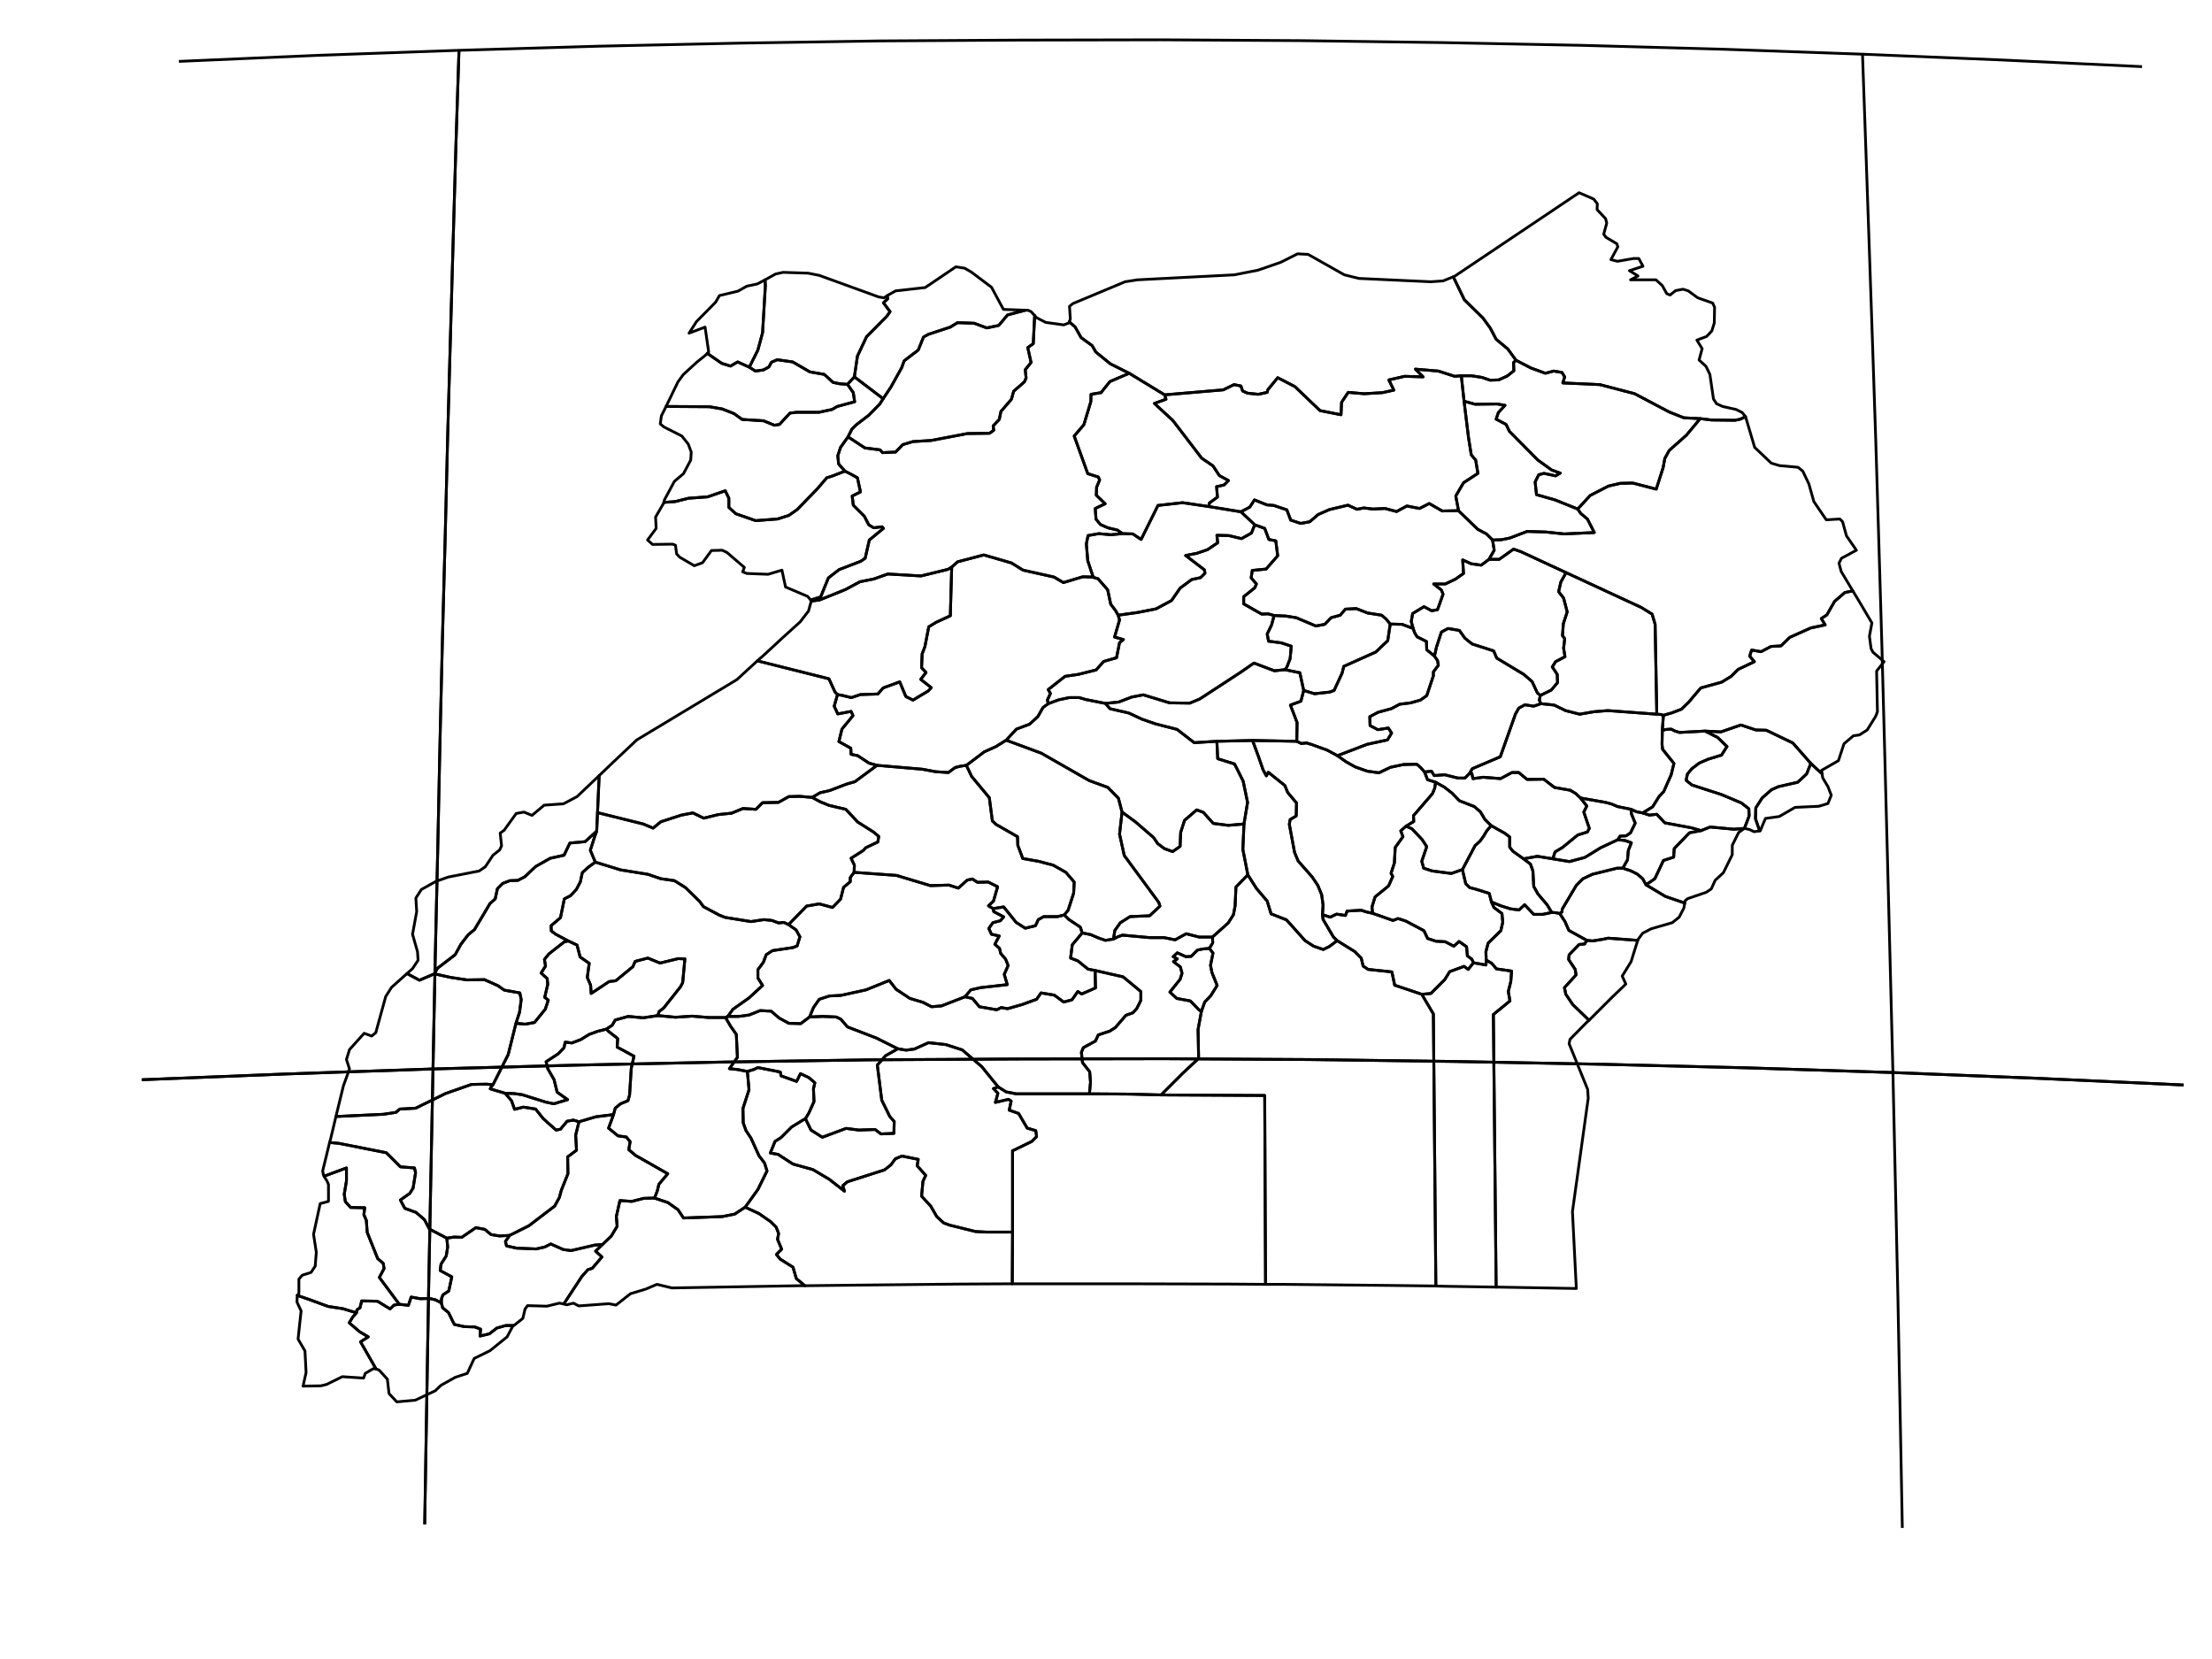 <?xml version="1.0" encoding="utf-8"?><!DOCTYPE svg  PUBLIC '-//W3C//DTD SVG 1.1//EN'  'http://www.w3.org/Graphics/SVG/1.1/DTD/svg11.dtd'><svg enable_background="new 0 0 800 600" height="600px" pretty_print="False" style="stroke-linejoin: round; stroke:#000; fill: none;" version="1.1" viewBox="0 0 800 600" width="800px" xmlns="http://www.w3.org/2000/svg" xmlns:xlink="http://www.w3.org/1999/xlink"><defs><style type="text/css"><![CDATA[path { fill-rule: evenodd; }]]></style></defs><g class="" id="uga"><path d="M367.5,395.6L363.9,394.9L361.0,393.1L359.3,393.7L360.9,395.4L360.0,398.7L364.7,397.6L365.7,398.2L365.0,401.5L368.4,402.7L371.5,408.0L374.6,408.9L374.9,411.1L373.2,412.8L366.2,416.2L366.2,445.6L366.1,464.3L366.1,464.3L366.7,464.3L386.2,464.3L405.6,464.3L444.6,464.4L457.7,464.5L457.7,464.5L457.4,396.2L419.9,396.0L408.8,395.7L394.0,395.6L367.5,395.6Z " data-name="Kalangala"/><path d="M494.1,329.8L492.3,329.2L487.2,329.5L486.6,331.1L483.4,330.6L481.1,331.7L478.3,330.8L478.5,332.5L482.2,338.8L483.6,340.2L489.9,344.1L492.3,346.5L493.0,349.4L494.8,350.6L503.4,351.5L504.4,356.3L514.2,359.6L517.5,359.3L522.5,354.3L524.3,351.4L529.5,349.5L531.0,350.6L532.9,348.2L532.3,346.9L530.7,345.7L530.4,342.4L527.7,340.5L525.8,342.2L522.7,340.6L519.3,340.4L516.3,339.4L515.0,336.6L508.4,333.1L505.6,332.2L503.8,332.9L496.4,330.3L494.1,329.8Z " data-name="Jinja"/><path d="M557.3,254.5L554.7,255.4L551.5,254.9L549.3,256.1L548.1,258.2L542.6,273.7L532.5,278.0L531.4,279.8L532.3,279.7L532.7,281.6L536.4,281.1L542.7,281.6L546.8,279.4L549.3,279.4L552.3,281.9L558.3,281.8L562.2,284.8L567.9,285.8L569.9,287.0L571.6,288.6L580.7,290.2L582.9,290.8L585.0,291.7L589.9,292.7L591.9,293.6L594.1,294.0L597.7,291.8L600.0,288.1L601.7,286.3L604.4,280.2L605.4,276.1L601.3,271.0L601.1,269.2L601.2,264.1L601.6,258.7L600.6,258.4L599.2,258.3L581.5,257.0L576.5,257.4L571.3,258.3L566.2,257.0L562.1,255.0L557.3,254.5Z " data-name="Kumi"/><path d="M507.1,225.8L502.8,225.7L501.9,231.7L497.6,235.8L486.0,241.0L485.4,243.4L482.5,249.7L480.9,250.3L475.4,250.9L471.5,249.7L470.5,253.6L466.7,255.0L469.1,261.3L469.0,268.1L470.6,268.9L472.5,268.7L474.2,269.2L480.0,271.3L483.7,273.3L494.4,269.2L501.8,267.6L503.3,265.1L502.1,263.3L498.3,263.9L495.5,262.4L495.4,259.2L498.4,257.6L503.2,256.3L506.2,254.7L510.2,254.2L513.7,253.2L516.0,251.6L518.4,244.4L518.4,243.0L520.2,240.6L519.9,238.9L518.8,237.3L516.0,235.0L515.9,232.0L512.5,230.3L511.6,228.8L511.1,227.3L507.1,225.8Z " data-name="Kaberamaido"/><path d="M453.0,267.8L440.1,268.1L440.4,274.4L446.5,276.3L449.6,282.5L451.2,290.2L449.9,298.0L449.5,307.2L451.3,316.4L454.4,321.3L458.3,325.9L459.7,330.5L465.3,332.7L472.0,340.2L475.1,342.2L478.6,343.4L480.8,342.3L483.6,340.2L482.2,338.8L478.5,332.5L478.3,330.8L478.5,327.3L478.0,323.6L476.6,320.2L474.6,317.2L469.5,311.4L468.2,308.3L466.3,298.1L466.6,296.4L468.8,295.1L468.9,290.4L465.7,286.6L464.7,284.1L458.7,279.3L458.0,280.6L456.8,278.4L455.1,273.5L453.0,267.8Z " data-name="Kayunga"/><path d="M508.5,298.8L506.6,300.5L507.4,302.6L504.6,306.5L504.3,312.1L503.1,315.8L503.7,317.0L502.2,320.4L497.3,324.4L496.2,328.0L496.4,330.3L503.8,332.9L505.6,332.2L508.4,333.1L515.0,336.6L516.3,339.4L519.3,340.4L522.7,340.6L525.8,342.2L527.7,340.5L530.4,342.4L530.7,345.7L532.3,346.9L532.9,348.2L537.4,349.0L537.5,348.1L537.5,347.2L537.4,344.2L538.2,341.1L542.8,336.6L543.5,333.5L543.2,330.4L540.3,328.2L539.4,326.2L538.6,323.1L533.8,321.6L531.5,321.0L530.1,319.6L528.9,314.5L524.9,315.9L518.0,315.0L514.9,314.0L514.2,311.5L516.0,306.2L514.3,303.6L510.6,299.7L508.5,298.8Z " data-name="Iganga"/><path d="M453.0,267.8L455.1,273.5L456.8,278.4L458.0,280.6L458.7,279.3L464.7,284.1L465.7,286.6L468.9,290.4L468.8,295.1L466.6,296.4L466.3,298.1L468.2,308.3L469.5,311.4L474.6,317.2L476.6,320.2L478.0,323.6L478.5,327.3L478.3,330.8L481.1,331.7L483.4,330.6L486.6,331.1L487.2,329.5L492.3,329.2L494.1,329.8L496.4,330.3L496.2,328.0L497.3,324.4L502.2,320.4L503.7,317.0L503.1,315.8L504.3,312.1L504.6,306.5L507.4,302.6L506.6,300.5L508.5,298.8L511.3,297.1L511.2,295.0L518.1,287.0L518.9,285.0L519.2,282.9L516.3,282.0L515.2,279.2L513.9,277.7L512.4,276.4L507.6,276.5L502.9,277.5L498.7,279.5L494.5,278.9L490.2,277.4L486.8,275.5L483.7,273.3L480.0,271.3L474.2,269.2L472.5,268.7L470.6,268.9L469.0,268.1L453.0,267.8Z " data-name="Kamuli"/><path d="M399.8,254.4L401.4,256.3L408.3,257.9L413.0,260.1L417.9,261.8L425.7,263.8L431.9,268.6L440.1,268.1L453.0,267.8L469.0,268.1L469.1,261.3L466.7,255.0L470.5,253.6L471.5,249.7L470.1,243.3L464.7,242.2L460.9,242.6L453.5,239.8L448.9,243.0L433.9,252.8L430.3,254.3L423.0,254.2L413.5,251.3L409.3,252.1L404.6,253.9L399.8,254.4Z " data-name="Kyoga"/><path d="M537.0,296.3L535.4,293.6L533.2,291.7L527.8,289.6L525.1,286.8L522.4,284.7L519.2,282.9L518.9,285.0L518.1,287.0L511.2,295.0L511.3,297.1L508.5,298.8L510.6,299.7L514.3,303.6L516.0,306.2L514.2,311.5L514.9,314.0L518.0,315.0L524.9,315.9L528.9,314.5L533.5,305.8L535.2,304.3L536.5,302.5L537.7,300.5L539.3,298.6L537.0,296.3Z " data-name="Bulamogi"/><path d="M585.0,291.7L582.9,290.8L580.7,290.2L571.6,288.6L573.9,291.5L572.8,293.7L574.8,299.6L574.1,300.9L570.6,302.0L565.1,306.5L562.4,308.1L561.6,310.6L567.6,311.6L573.2,310.1L578.9,306.6L585.1,303.7L585.9,302.4L588.1,302.3L589.7,301.2L591.4,297.7L590.0,294.3L589.9,292.7L585.0,291.7Z " data-name="Budaka"/><path d="M547.2,307.9L546.0,306.4L546.0,302.7L544.3,301.4L539.3,298.6L537.7,300.5L536.5,302.5L535.2,304.3L533.5,305.8L528.9,314.5L530.1,319.6L531.5,321.0L533.8,321.6L538.6,323.1L539.4,326.2L542.8,327.6L546.3,328.7L549.4,329.1L551.4,327.2L554.7,330.7L557.9,330.7L561.2,330.0L559.6,327.3L556.2,323.3L554.7,320.6L554.4,315.0L553.5,312.5L551.0,310.6L547.2,307.9Z " data-name="Busiki"/><path d="M556.0,250.6L554.1,246.5L551.1,243.9L541.3,238.0L540.2,235.4L532.4,232.9L529.8,230.8L527.8,228.0L523.7,227.3L521.3,228.6L519.5,234.1L518.8,237.3L519.9,238.9L520.2,240.6L518.4,243.0L518.4,244.4L516.0,251.6L513.7,253.2L510.2,254.2L506.2,254.7L503.2,256.3L498.4,257.6L495.4,259.2L495.5,262.4L498.3,263.9L502.1,263.3L503.3,265.1L501.8,267.6L494.4,269.2L483.7,273.3L486.8,275.5L490.2,277.4L494.5,278.9L498.7,279.5L502.9,277.5L507.6,276.5L512.4,276.4L513.9,277.7L515.2,279.2L517.7,278.9L518.7,280.5L522.5,280.2L527.3,281.4L529.8,281.4L531.4,279.8L532.5,278.0L542.6,273.7L548.1,258.2L549.3,256.1L551.5,254.9L554.7,255.4L557.3,254.5L556.7,253.2L557.1,251.5L556.0,250.6Z " data-name="Soroti"/><path d="M451.3,316.4L447.0,320.8L446.7,327.6L446.1,330.8L444.2,333.8L438.5,338.9L438.6,341.0L437.4,343.0L438.7,344.7L437.8,349.1L438.3,351.7L440.2,356.4L437.9,360.1L435.7,362.4L434.5,365.8L433.3,372.3L433.5,382.8L427.8,388.1L423.0,392.9L419.9,396.0L457.4,396.2L457.7,464.5L457.7,464.5L464.1,464.5L483.5,464.7L503.0,464.9L519.3,465.1L519.3,465.1L518.4,366.7L514.2,359.6L504.4,356.3L503.4,351.5L494.8,350.6L493.0,349.4L492.3,346.5L489.9,344.1L483.6,340.2L480.8,342.3L478.6,343.4L475.1,342.2L472.0,340.2L465.3,332.7L459.7,330.5L458.3,325.9L454.4,321.3L451.3,316.4Z " data-name="Mukono"/><path d="M531.4,279.8L529.8,281.4L527.3,281.4L522.5,280.2L518.7,280.5L517.7,278.9L515.2,279.2L516.3,282.0L519.2,282.9L522.4,284.7L525.1,286.8L527.8,289.6L533.2,291.7L535.4,293.6L537.0,296.3L539.3,298.6L544.3,301.4L546.0,302.7L546.0,306.4L547.2,307.9L551.0,310.6L556.0,309.7L561.6,310.6L562.4,308.1L565.1,306.5L570.6,302.0L574.1,300.9L574.8,299.6L572.8,293.7L573.9,291.5L571.6,288.6L569.9,287.0L567.9,285.8L562.2,284.8L558.3,281.8L552.3,281.9L549.3,279.4L546.8,279.4L542.7,281.6L536.4,281.1L532.7,281.6L532.3,279.7L531.4,279.8Z " data-name="Pallisa"/><path d="M263.2,367.6L262.4,368.0L264.2,371.1L266.3,374.1L266.7,382.4L263.8,386.5L266.7,386.8L270.3,387.5L272.6,386.8L274.1,386.1L282.2,387.7L282.5,389.1L288.1,391.1L289.5,388.3L292.5,389.7L294.7,391.6L294.2,393.8L294.4,398.4L292.5,402.6L291.3,404.6L293.3,408.7L297.4,411.3L306.0,408.1L310.6,408.7L316.5,408.5L318.6,410.1L323.3,409.9L323.4,405.6L321.8,403.8L318.9,397.9L317.3,385.2L320.3,381.8L324.7,379.3L316.9,375.4L306.5,371.4L304.1,368.6L302.4,367.8L297.6,367.6L292.8,367.8L289.6,370.2L285.3,370.1L281.8,368.2L278.9,365.7L274.9,365.5L270.9,367.1L267.1,367.6L263.2,367.6Z " data-name="Sembabule"/><path d="M394.4,391.4L394.1,387.6L391.5,384.3L391.1,380.6L391.8,378.9L396.2,376.5L397.2,374.3L401.4,372.9L403.4,371.6L407.2,367.2L409.7,366.3L411.1,364.8L412.6,361.8L412.6,358.6L406.2,353.3L396.1,351.0L396.1,352.6L396.2,357.3L391.2,359.5L389.8,358.6L387.7,361.6L384.7,362.4L381.3,359.9L376.5,359.1L374.9,361.4L369.7,363.3L364.4,364.8L362.1,364.4L360.5,365.2L354.2,364.1L351.7,361.1L349.0,360.5L340.5,363.8L336.9,364.1L333.8,362.5L329.1,361.1L324.1,357.8L321.6,354.6L313.2,358.0L304.1,360.0L300.0,360.2L296.3,361.4L294.2,364.4L292.8,367.8L297.6,367.6L302.4,367.8L304.1,368.6L306.5,371.4L316.9,375.4L324.7,379.3L327.7,379.8L330.7,379.4L335.8,377.1L342.1,377.8L348.0,379.7L355.1,385.8L361.0,393.1L363.9,394.9L367.5,395.6L394.0,395.6L394.4,391.4Z " data-name="Mpigi"/><path d="M372.9,112.7L371.8,112.2L370.9,112.2L364.4,113.9L361.2,117.7L356.9,118.6L352.3,116.9L346.3,116.7L343.7,118.3L335.8,120.9L334.0,121.9L332.1,126.6L327.0,130.5L326.1,133.0L322.2,140.0L319.4,144.2L318.2,146.1L314.3,150.1L309.6,153.7L308.1,155.2L306.7,158.0L308.4,159.1L312.8,162.0L318.3,162.7L319.2,163.7L323.9,163.5L326.5,160.8L330.2,159.7L336.8,159.3L349.9,156.8L357.9,156.7L359.4,155.6L359.2,154.0L361.4,151.7L362.0,148.8L365.8,144.4L366.6,141.5L370.5,138.1L371.1,136.7L370.8,133.7L372.9,131.1L371.7,125.7L373.7,124.3L374.2,114.1L372.9,112.7Z " data-name="Adjumani"/><path d="M309.0,136.3L306.5,139.0L308.6,142.0L309.1,145.3L302.8,147.0L300.9,148.1L296.2,149.1L288.2,149.1L285.7,149.4L281.9,153.5L280.1,153.8L276.2,152.2L268.4,151.7L265.5,149.6L261.2,147.9L256.6,147.1L240.9,147.0L239.2,150.4L238.8,153.3L240.1,154.4L246.6,157.7L248.9,160.6L250.0,163.5L249.8,166.4L247.2,171.3L243.9,174.1L240.3,180.8L240.1,181.7L244.2,181.4L249.0,180.2L255.9,179.7L262.3,177.5L263.6,180.2L263.6,183.5L266.1,185.8L273.3,188.3L281.2,187.7L285.3,186.4L288.3,184.3L295.5,176.9L299.0,172.8L300.9,172.2L305.6,170.4L303.3,167.8L303.0,164.8L304.0,161.8L306.7,158.0L308.1,155.2L309.6,153.7L314.3,150.1L318.2,146.1L319.4,144.2L309.0,136.3Z " data-name="Arua Municipality"/><path d="M274.1,126.6L275.8,120.3L276.8,103.4L276.7,101.2L273.9,102.7L270.1,103.5L266.9,105.3L260.2,106.9L258.8,109.3L251.9,116.3L249.2,120.5L255.0,118.3L256.3,127.3L255.8,127.8L261.0,131.4L264.2,132.4L266.8,130.9L271.0,132.8L274.1,126.6Z " data-name="Koboko"/><path d="M344.2,205.1L342.9,205.9L333.1,208.3L321.1,207.6L316.0,209.4L311.0,210.4L305.8,213.2L296.4,217.0L293.4,217.4L292.4,221.0L289.4,224.9L283.1,230.6L276.4,236.8L273.9,239.0L299.8,245.5L302.0,250.3L302.9,251.2L304.6,251.5L307.9,252.3L311.2,251.2L317.5,251.0L319.4,248.8L325.4,246.6L327.6,251.9L330.2,253.2L335.7,249.9L336.8,248.7L333.0,245.7L334.9,243.2L333.3,241.5L333.5,236.5L334.5,233.9L335.9,226.7L338.5,225.1L343.7,222.7L344.2,205.1Z " data-name="Bujenje"/><path d="M374.2,114.1L373.7,124.3L371.7,125.7L372.9,131.1L370.8,133.7L371.1,136.7L370.5,138.1L366.6,141.5L365.8,144.4L362.0,148.8L361.4,151.7L359.2,154.0L359.4,155.6L357.9,156.7L349.9,156.8L336.8,159.3L330.2,159.7L326.5,160.8L323.9,163.5L319.2,163.7L318.3,162.7L312.8,162.0L308.4,159.1L306.7,158.0L304.0,161.8L303.0,164.8L303.3,167.8L305.6,170.4L307.6,171.4L310.1,172.8L311.2,177.9L308.2,179.4L308.6,182.7L312.6,186.7L314.2,189.8L316.0,190.9L319.0,190.5L319.5,191.1L314.4,195.3L312.9,201.9L311.3,203.0L303.5,206.0L299.6,209.0L296.8,215.9L293.2,217.0L293.4,217.2L293.4,217.4L296.4,217.0L305.8,213.2L311.0,210.4L316.0,209.4L321.1,207.6L333.1,208.3L342.9,205.9L344.2,205.1L346.3,203.2L355.8,200.7L365.8,203.6L370.0,206.2L381.2,208.7L384.6,210.7L391.6,208.6L395.3,208.7L395.4,208.8L393.4,202.8L392.9,196.7L393.5,193.7L397.4,193.0L401.7,193.4L406.0,193.0L404.1,191.7L400.7,190.9L398.0,189.7L396.4,187.8L396.1,183.9L399.7,182.2L396.5,179.1L396.6,176.2L397.7,173.6L397.2,172.5L393.4,171.3L388.5,157.7L392.0,153.6L394.5,145.3L394.6,142.6L398.2,142.0L401.4,138.0L408.4,135.0L401.6,131.6L396.3,127.3L395.0,125.0L391.0,122.1L388.8,118.2L386.7,116.4L386.6,116.8L384.7,117.5L378.2,116.6L374.9,114.9L374.2,114.1Z " data-name="Gulu"/><path d="M305.6,170.4L300.9,172.2L299.0,172.8L295.5,176.9L288.3,184.3L285.3,186.4L281.2,187.7L273.3,188.3L266.1,185.8L263.6,183.5L263.6,180.2L262.3,177.5L255.9,179.7L249.0,180.2L244.2,181.4L240.1,181.7L240.0,182.0L237.1,187.0L237.3,191.1L234.2,195.3L236.0,196.9L243.3,196.8L244.3,197.2L244.7,200.3L245.8,201.5L251.1,204.6L254.1,203.5L257.3,199.1L261.2,199.0L262.9,199.8L269.2,205.2L268.6,206.8L270.1,207.4L277.8,207.7L282.8,206.2L284.1,212.3L292.1,215.7L293.2,217.0L296.8,215.9L299.6,209.0L303.5,206.0L311.3,203.0L312.9,201.9L314.4,195.3L319.5,191.1L319.0,190.5L316.0,190.9L314.2,189.8L312.6,186.7L308.6,182.7L308.2,179.4L311.2,177.9L310.1,172.8L307.6,171.4L305.6,170.4Z " data-name="Nebbi"/><path d="M320.8,107.0L321.1,108.0L319.5,109.5L321.9,112.7L320.8,114.3L313.4,121.8L310.1,128.8L309.0,136.3L319.4,144.2L322.2,140.0L326.1,133.0L327.0,130.5L332.1,126.6L334.0,121.9L335.8,120.9L343.7,118.3L346.3,116.7L352.3,116.9L356.9,118.6L361.2,117.7L364.4,113.9L370.9,112.2L362.9,111.9L358.6,103.9L351.3,98.4L348.9,97.0L345.7,96.5L334.6,104.0L323.9,105.2L320.9,106.9L320.8,107.0Z " data-name="Moyo"/><path d="M276.7,101.2L276.8,103.4L275.8,120.3L274.1,126.6L271.0,132.8L273.2,134.2L276.1,133.8L278.1,132.7L279.0,131.0L281.1,130.1L286.7,130.9L292.9,134.5L298.1,135.4L301.3,138.3L303.7,138.8L306.5,139.0L309.0,136.3L310.1,128.8L313.4,121.8L320.8,114.3L321.9,112.7L319.5,109.5L321.1,108.0L320.8,107.0L319.7,107.7L317.8,107.4L296.3,99.6L292.3,98.8L283.2,98.5L280.5,99.1L276.7,101.2Z " data-name="Yumbe"/><path d="M255.0,128.6L252.0,131.0L247.1,135.5L245.2,138.1L240.9,147.0L256.6,147.1L261.2,147.9L265.5,149.6L268.4,151.7L276.2,152.2L280.1,153.8L281.9,153.5L285.7,149.4L288.2,149.1L296.2,149.1L300.9,148.1L302.8,147.0L309.1,145.3L308.6,142.0L306.5,139.0L303.7,138.8L301.3,138.3L298.1,135.4L292.9,134.5L286.7,130.9L281.1,130.1L279.0,131.0L278.1,132.7L276.1,133.8L273.2,134.2L271.0,132.8L266.8,130.9L264.2,132.4L261.0,131.4L255.8,127.8L255.0,128.6Z " data-name="Maracha"/><path d="M435.7,362.4L437.9,360.1L440.2,356.4L438.3,351.7L437.8,349.1L438.7,344.7L437.4,343.0L435.1,343.2L433.1,343.6L430.8,345.9L428.9,346.0L425.8,344.6L424.3,346.0L425.8,346.8L424.4,347.8L426.9,349.7L427.5,352.0L426.8,354.2L423.1,358.8L425.6,361.1L430.5,362.0L433.7,365.3L434.5,365.8L435.7,362.4Z " data-name="Kampala"/><path d="M317.2,276.8L309.2,282.7L306.1,283.6L300.1,285.9L296.6,286.7L293.7,288.4L296.7,290.0L299.9,291.3L305.9,292.7L310.2,297.3L315.9,300.9L317.8,302.5L317.5,304.5L313.1,306.6L312.2,307.6L307.8,310.4L309.0,312.9L308.9,315.5L324.2,316.6L336.5,320.3L343.2,320.1L346.6,321.2L349.8,318.3L351.7,317.9L353.5,319.1L357.4,319.0L360.8,320.7L359.3,325.9L357.5,327.6L358.3,328.1L359.2,328.6L363.0,328.0L367.5,333.6L370.8,335.7L374.5,334.8L375.5,332.6L377.5,331.5L382.5,331.5L384.9,330.9L386.3,329.2L388.3,323.0L388.5,319.0L385.5,315.5L380.9,312.9L375.6,311.5L369.9,310.5L368.1,305.7L368.0,302.6L360.3,298.2L358.9,296.9L357.8,288.5L351.4,280.8L349.5,276.8L347.4,277.1L345.4,277.6L343.0,279.4L338.4,279.1L333.6,278.2L317.2,276.8Z " data-name="Kiboga"/><path d="M392.7,253.0L390.3,252.3L386.7,252.3L382.9,253.1L379.1,254.5L377.2,255.9L375.4,259.1L372.4,261.9L367.6,263.7L363.9,267.7L376.6,272.4L393.9,282.3L400.7,284.8L404.5,288.7L405.8,293.7L410.6,297.2L417.2,302.9L418.7,305.1L421.1,306.9L424.1,308.0L426.8,306.1L427.0,301.1L428.4,296.7L432.8,292.9L435.2,293.8L438.8,297.8L444.2,298.5L449.9,298.0L451.2,290.2L449.6,282.5L446.5,276.3L440.4,274.4L440.1,268.1L431.9,268.6L425.7,263.8L417.9,261.8L413.0,260.1L408.3,257.9L401.4,256.3L399.8,254.4L392.7,253.0Z " data-name="Nakasongola"/><path d="M391.4,337.4L387.8,341.7L387.2,346.5L389.8,347.5L393.5,350.5L396.1,351.0L406.2,353.3L412.6,358.6L412.6,361.8L411.1,364.8L409.7,366.3L407.2,367.2L403.4,371.6L401.4,372.9L397.2,374.3L396.2,376.5L391.8,378.9L391.1,380.6L391.5,384.3L394.1,387.6L394.4,391.4L394.0,395.6L408.8,395.7L419.9,396.0L423.0,392.9L427.8,388.1L433.5,382.8L433.3,372.3L434.5,365.8L433.7,365.3L430.5,362.0L425.6,361.1L423.1,358.8L426.8,354.2L427.5,352.0L426.9,349.7L424.4,347.8L425.8,346.8L424.3,346.0L425.8,344.6L428.9,346.0L430.8,345.9L433.1,343.6L435.1,343.2L437.4,343.0L438.6,341.0L438.5,338.9L433.7,338.9L429.0,337.7L425.0,339.9L421.0,339.1L415.8,339.1L405.9,338.2L404.3,338.8L402.7,339.6L399.8,340.1L397.2,339.2L394.4,338.0L391.4,337.4Z " data-name="Wakiso"/><path d="M405.8,293.7L404.9,301.7L406.6,309.4L419.1,326.4L419.5,327.7L415.8,331.2L408.7,331.5L405.2,333.7L403.2,336.5L402.7,339.6L404.3,338.8L405.9,338.2L415.8,339.1L421.0,339.1L425.0,339.9L429.0,337.7L433.7,338.9L438.5,338.9L444.2,333.8L446.1,330.8L446.7,327.6L447.0,320.8L451.3,316.4L449.5,307.2L449.9,298.0L444.2,298.5L438.8,297.8L435.2,293.8L432.8,292.9L428.4,296.7L427.0,301.1L426.8,306.1L424.1,308.0L421.1,306.9L418.7,305.1L417.2,302.9L410.6,297.2L405.8,293.7Z " data-name="Bamunanika"/><path d="M308.9,315.5L307.5,317.4L307.5,318.9L305.1,320.9L304.0,325.2L301.1,328.2L296.3,326.9L291.7,327.7L285.2,334.4L287.9,336.3L289.3,338.8L288.3,342.1L286.8,342.7L279.4,343.8L277.1,345.3L276.1,348.0L274.1,350.7L274.1,353.7L275.8,356.4L270.9,360.9L265.1,365.0L263.2,367.6L267.1,367.6L270.9,367.1L274.9,365.5L278.9,365.7L281.8,368.2L285.3,370.1L289.6,370.2L292.8,367.8L294.2,364.4L296.3,361.4L300.0,360.2L304.1,360.0L313.2,358.0L321.6,354.6L324.1,357.8L329.1,361.1L333.8,362.5L336.9,364.1L340.5,363.8L349.0,360.5L351.1,358.0L354.6,357.2L364.3,356.1L363.2,352.4L364.6,349.2L363.7,346.9L361.9,344.8L361.5,343.0L359.8,341.5L361.4,338.5L358.6,337.9L357.6,335.8L359.1,333.7L361.8,333.0L363.0,331.6L359.4,329.7L359.2,328.6L358.3,328.1L357.5,327.6L359.3,325.9L360.8,320.7L357.4,319.0L353.5,319.1L351.7,317.9L349.8,318.3L346.6,321.2L343.2,320.1L336.5,320.3L324.2,316.6L308.9,315.5Z " data-name="Mubende"/><path d="M359.2,328.6L359.4,329.7L363.0,331.6L361.8,333.0L359.1,333.7L357.6,335.8L358.6,337.9L361.4,338.5L359.8,341.5L361.5,343.0L361.9,344.8L363.7,346.9L364.6,349.2L363.2,352.4L364.3,356.1L354.6,357.2L351.1,358.0L349.0,360.5L351.7,361.1L354.2,364.1L360.5,365.2L362.1,364.4L364.4,364.8L369.7,363.3L374.9,361.4L376.5,359.1L381.3,359.9L384.7,362.4L387.7,361.6L389.8,358.6L391.2,359.5L396.2,357.3L396.1,352.6L396.1,351.0L393.5,350.5L389.8,347.5L387.2,346.5L387.8,341.7L391.4,337.4L390.7,335.3L386.5,332.5L384.9,330.9L382.5,331.5L377.5,331.5L375.5,332.6L374.5,334.8L370.8,335.7L367.5,333.6L363.0,328.0L359.2,328.6Z " data-name="Busujju"/><path d="M404.5,288.7L400.7,284.8L393.9,282.3L376.6,272.4L363.9,267.7L360.2,270.0L356.0,271.9L349.5,276.8L351.4,280.8L357.8,288.5L358.9,296.9L360.3,298.2L368.0,302.6L368.1,305.7L369.9,310.5L375.6,311.5L380.9,312.9L385.5,315.5L388.5,319.0L388.3,323.0L386.3,329.2L384.9,330.9L386.5,332.5L390.7,335.3L391.4,337.4L394.4,338.0L397.2,339.2L399.8,340.1L402.7,339.6L403.2,336.5L405.2,333.7L408.7,331.5L415.8,331.2L419.5,327.7L419.1,326.4L406.6,309.4L404.9,301.7L405.8,293.7L404.5,288.7Z " data-name="Nakaseke"/><path d="M386.7,116.4L388.8,118.2L391.0,122.1L395.0,125.0L396.3,127.3L401.6,131.6L408.4,135.0L421.2,142.8L442.4,141.0L446.3,139.1L448.8,139.6L449.4,141.4L451.2,142.2L455.1,142.6L458.3,141.9L458.5,141.0L462.1,136.6L468.3,139.8L477.4,148.5L485.0,150.0L485.2,145.5L487.6,141.9L493.4,142.4L500.0,142.0L504.1,141.1L502.3,137.4L508.0,136.1L514.7,136.3L511.9,133.5L520.2,134.2L526.1,136.1L528.5,135.9L532.2,135.9L536.0,136.5L538.9,137.5L542.0,137.4L545.1,136.0L547.5,134.1L547.4,131.1L548.3,130.3L545.3,126.2L541.1,122.7L539.0,118.7L536.4,115.1L529.6,108.4L525.6,100.1L521.9,101.6L517.4,101.9L491.5,100.7L486.2,99.4L473.1,92.0L469.3,91.8L463.1,94.9L455.0,97.7L446.4,99.4L411.4,101.2L406.9,101.9L388.0,109.8L386.8,110.8L387.1,115.4L386.7,116.4Z " data-name="Kitgum"/><path d="M453.8,189.8L452.6,192.8L449.0,194.8L444.4,193.7L440.1,193.6L440.4,196.3L436.7,198.8L432.9,200.1L428.8,200.9L435.6,206.1L435.8,207.3L434.2,208.9L431.0,209.6L426.8,212.7L423.7,217.2L418.1,220.2L411.5,221.5L404.4,222.5L404.9,224.2L403.1,230.4L406.3,231.3L404.9,232.4L403.8,237.9L399.2,239.2L396.4,242.3L390.0,243.9L385.2,244.6L379.1,249.4L379.9,250.8L378.8,253.2L379.1,254.5L382.9,253.1L386.7,252.3L390.3,252.3L392.7,253.0L399.8,254.4L404.6,253.9L409.3,252.1L413.5,251.3L423.0,254.2L430.3,254.3L433.9,252.8L448.9,243.0L453.5,239.8L460.9,242.6L464.7,242.2L465.4,241.3L466.6,238.2L467.0,233.7L463.4,232.5L458.8,231.9L458.3,229.3L459.9,226.0L460.8,222.6L458.6,222.0L456.3,222.1L449.8,218.4L449.8,215.8L453.8,212.6L454.4,211.2L452.5,209.0L452.9,206.3L457.9,205.8L462.1,201.0L461.4,195.6L458.9,195.1L457.4,191.1L453.8,189.8Z " data-name="Apac"/><path d="M408.4,135.0L401.4,138.0L398.2,142.0L394.6,142.6L394.5,145.3L392.0,153.6L388.5,157.7L393.4,171.3L397.2,172.5L397.7,173.6L396.6,176.2L396.5,179.1L399.7,182.2L396.1,183.9L396.4,187.8L398.0,189.7L400.7,190.9L404.1,191.7L406.0,193.0L409.7,193.1L412.7,195.1L418.8,182.8L427.7,181.8L437.2,183.2L437.4,181.9L440.3,179.8L440.0,176.0L442.7,175.4L444.3,173.8L441.0,172.0L438.7,168.5L434.6,165.7L424.2,152.1L417.5,145.9L421.7,144.4L421.2,142.8L408.4,135.0Z " data-name="Aswa"/><path d="M448.8,185.1L453.8,189.8L457.4,191.1L458.9,195.1L461.4,195.6L462.1,201.0L457.9,205.8L452.9,206.3L452.5,209.0L454.4,211.2L453.8,212.6L449.8,215.8L449.8,218.4L456.3,222.1L458.6,222.0L460.8,222.6L465.0,222.8L468.8,223.4L475.9,226.4L479.1,225.8L481.4,223.4L484.7,222.5L486.6,220.3L490.5,220.1L494.6,221.7L499.7,222.5L501.4,224.0L502.8,225.7L507.1,225.8L511.1,227.3L510.4,224.8L510.9,221.9L515.0,219.4L517.8,220.9L519.9,220.5L521.9,214.9L521.3,213.4L518.5,211.2L522.7,211.2L526.3,209.5L529.3,207.4L529.0,202.5L532.1,203.9L535.7,204.4L538.5,202.3L540.4,199.0L539.8,195.3L537.6,193.1L534.4,191.4L527.5,184.7L521.6,184.8L516.9,182.1L513.4,183.9L508.8,183.0L505.1,185.0L500.9,183.9L496.5,184.1L493.2,183.7L490.8,184.2L487.5,182.7L480.8,184.3L476.7,186.1L473.7,188.7L470.4,189.3L466.8,188.1L465.4,184.4L460.7,182.8L458.2,182.6L453.7,180.8L452.0,183.4L448.8,185.1Z " data-name="Lira"/><path d="M501.4,224.0L499.7,222.5L494.6,221.7L490.5,220.1L486.6,220.3L484.7,222.5L481.4,223.4L479.1,225.8L475.9,226.4L468.8,223.4L465.0,222.8L460.8,222.6L459.9,226.0L458.3,229.3L458.8,231.9L463.4,232.5L467.0,233.7L466.6,238.2L465.4,241.3L464.7,242.2L470.1,243.3L471.5,249.7L475.4,250.9L480.9,250.3L482.5,249.7L485.4,243.4L486.0,241.0L497.6,235.8L501.9,231.7L502.8,225.7L501.4,224.0Z " data-name="Dokolo"/><path d="M421.2,142.8L421.7,144.4L417.5,145.9L424.2,152.1L434.6,165.7L438.7,168.5L441.0,172.0L444.3,173.8L442.7,175.4L440.0,176.0L440.3,179.8L437.4,181.9L437.2,183.2L448.8,185.1L452.0,183.4L453.7,180.8L458.2,182.6L460.7,182.8L465.4,184.4L466.8,188.1L470.4,189.3L473.7,188.7L476.7,186.1L480.8,184.3L487.5,182.7L490.8,184.2L493.2,183.7L496.5,184.1L500.9,183.9L505.1,185.0L508.8,183.0L513.4,183.9L516.9,182.1L521.6,184.8L527.5,184.7L526.5,179.4L529.3,174.6L534.5,171.2L533.7,166.4L532.1,164.5L531.1,158.2L529.5,145.1L528.5,135.9L526.1,136.1L520.2,134.2L511.9,133.5L514.7,136.3L508.0,136.1L502.3,137.4L504.1,141.1L500.0,142.0L493.4,142.4L487.6,141.9L485.2,145.5L485.0,150.0L477.4,148.5L468.3,139.8L462.1,136.6L458.5,141.0L458.3,141.9L455.1,142.6L451.2,142.2L449.4,141.4L448.8,139.6L446.3,139.1L442.4,141.0L421.2,142.8Z " data-name="Pader"/><path d="M344.2,205.1L343.7,222.7L338.5,225.1L335.9,226.7L334.5,233.9L333.5,236.5L333.3,241.5L334.9,243.2L333.0,245.7L336.8,248.7L335.7,249.9L330.2,253.2L327.6,251.9L325.4,246.6L319.4,248.8L317.5,251.0L311.2,251.2L307.9,252.3L304.6,251.5L302.9,251.2L301.7,255.4L303.0,258.2L307.8,257.3L308.5,258.8L304.5,263.7L303.4,268.2L307.7,270.6L307.8,272.8L310.2,273.3L314.3,276.0L317.2,276.8L333.6,278.2L338.4,279.1L343.0,279.4L345.4,277.6L347.4,277.1L349.5,276.8L356.0,271.9L360.2,270.0L363.9,267.7L367.6,263.7L372.4,261.9L375.4,259.1L377.2,255.9L379.1,254.5L378.8,253.2L379.9,250.8L379.1,249.4L385.2,244.6L390.0,243.9L396.4,242.3L399.2,239.2L403.8,237.9L404.9,232.4L406.3,231.3L403.1,230.4L404.9,224.2L404.4,222.5L403.5,220.9L401.7,218.5L400.6,213.3L397.1,209.3L395.4,208.8L395.3,208.7L391.6,208.6L384.6,210.7L381.2,208.7L370.0,206.2L365.8,203.6L355.8,200.7L346.3,203.2L344.2,205.1Z " data-name="Masindi"/><path d="M427.7,181.8L418.8,182.8L412.7,195.1L409.7,193.1L406.0,193.0L401.7,193.4L397.4,193.0L393.5,193.7L392.9,196.7L393.4,202.8L395.4,208.8L397.1,209.3L400.6,213.3L401.7,218.5L403.5,220.9L404.4,222.5L411.5,221.5L418.1,220.2L423.7,217.2L426.8,212.7L431.0,209.6L434.2,208.9L435.8,207.3L435.6,206.1L428.8,200.9L432.9,200.1L436.7,198.8L440.4,196.3L440.1,193.6L444.4,193.7L449.0,194.8L452.6,192.8L453.8,189.8L448.8,185.1L437.2,183.2L427.7,181.8Z " data-name="Oyam"/><path d="M216.7,280.5L208.7,288.1L203.8,290.7L196.8,291.2L192.4,294.9L189.5,293.7L186.7,294.2L182.3,300.3L180.9,301.3L181.4,305.9L180.7,307.4L178.3,309.3L175.5,313.5L173.3,315.0L162.1,317.2L157.6,318.8L152.4,321.7L150.4,324.8L150.7,329.7L149.2,337.9L151.0,344.2L151.2,347.3L149.2,350.3L147.2,352.1L151.7,354.5L155.0,353.1L157.1,352.2L158.2,350.2L164.6,345.3L166.7,341.5L169.3,338.1L171.6,336.2L177.2,326.8L179.1,325.1L179.9,321.4L181.8,319.5L184.4,318.5L187.3,318.4L189.8,317.1L193.7,313.4L199.0,310.4L204.0,309.3L206.1,304.9L211.6,304.4L215.8,300.6L216.1,293.9L216.7,280.5Z " data-name="Bundibugyo"/><path d="M302.0,250.3L299.8,245.5L273.9,239.0L266.5,245.8L230.3,267.6L221.3,276.1L216.7,280.5L216.1,293.9L232.6,298.0L236.2,299.5L239.0,297.2L246.4,294.8L250.6,294.0L254.5,295.9L259.8,294.6L264.6,294.1L268.7,292.4L273.4,292.7L275.8,290.3L281.5,290.2L285.3,288.1L289.2,288.0L293.7,288.4L296.6,286.7L300.1,285.9L306.1,283.6L309.2,282.7L317.2,276.8L314.3,276.0L310.2,273.3L307.8,272.8L307.7,270.6L303.4,268.2L304.5,263.7L308.5,258.8L307.8,257.3L303.0,258.2L301.7,255.4L302.9,251.2L302.0,250.3Z " data-name="Hoima"/><path d="M213.5,307.5L215.1,302.5L215.8,300.6L211.6,304.4L206.1,304.9L204.0,309.3L199.0,310.4L193.7,313.4L189.8,317.1L187.3,318.4L184.4,318.5L181.8,319.5L179.9,321.4L179.1,325.1L177.2,326.8L171.6,336.2L169.3,338.1L166.7,341.5L164.6,345.3L158.2,350.2L157.1,352.2L163.0,353.5L168.9,354.4L175.2,354.3L180.1,356.5L182.4,358.1L188.0,359.1L188.5,361.5L187.9,366.1L186.6,370.1L190.0,370.4L193.3,369.8L197.2,365.0L198.3,361.7L197.0,360.7L198.1,356.0L197.9,353.9L195.7,351.9L197.3,349.4L196.9,347.0L198.5,345.0L204.0,340.7L205.5,340.3L201.0,337.9L199.4,336.7L199.3,334.8L202.7,331.9L204.1,325.1L206.4,323.9L208.5,321.6L209.9,318.9L210.6,315.6L212.8,313.6L215.3,311.8L213.5,307.5Z " data-name="Kabarole"/><path d="M215.3,311.8L212.8,313.6L210.6,315.6L209.9,318.9L208.5,321.6L206.4,323.9L204.1,325.1L202.7,331.9L199.3,334.8L199.4,336.7L201.0,337.9L205.5,340.3L208.7,341.8L209.8,346.1L213.1,348.4L212.4,353.5L213.6,356.3L213.8,359.3L220.3,355.0L222.7,354.7L228.9,349.6L229.7,347.7L234.3,346.5L238.7,348.3L245.3,346.7L247.7,346.8L246.9,355.4L246.1,356.9L240.0,364.6L238.4,365.8L237.9,367.3L244.3,367.9L250.3,367.5L256.3,368.0L262.4,368.0L263.2,367.6L265.1,365.0L270.9,360.9L275.8,356.4L274.1,353.7L274.1,350.7L276.1,348.0L277.1,345.3L279.4,343.8L286.8,342.7L288.3,342.1L289.3,338.8L287.9,336.3L285.2,334.4L283.5,333.6L281.6,333.8L279.2,332.9L276.3,332.6L271.6,333.3L262.3,331.8L260.2,331.0L254.4,327.9L253.1,326.1L247.9,321.0L243.9,318.5L239.0,317.8L234.3,316.2L224.4,314.6L215.3,311.8Z " data-name="Kyenjojo"/><path d="M289.2,288.0L285.3,288.1L281.5,290.2L275.8,290.3L273.4,292.7L268.7,292.4L264.6,294.1L259.8,294.6L254.5,295.9L250.6,294.0L246.4,294.8L239.0,297.2L236.2,299.5L232.6,298.0L216.1,293.9L215.8,300.6L215.1,302.5L213.5,307.5L215.3,311.8L224.4,314.6L234.3,316.2L239.0,317.8L243.9,318.5L247.9,321.0L253.1,326.1L254.4,327.9L260.2,331.0L262.3,331.8L271.6,333.3L276.3,332.6L279.2,332.9L281.6,333.8L283.5,333.6L285.2,334.4L291.7,327.7L296.3,326.9L301.1,328.2L304.0,325.2L305.1,320.9L307.5,318.9L307.5,317.4L308.9,315.5L309.0,312.9L307.8,310.4L312.2,307.6L313.1,306.6L317.5,304.5L317.8,302.5L315.9,300.9L310.2,297.3L305.9,292.7L299.9,291.3L296.7,290.0L293.7,288.4L289.2,288.0Z " data-name="Kibale"/><path d="M616.6,264.4L621.2,266.7L624.6,270.0L622.6,273.1L617.7,274.6L614.5,276.0L611.9,278.0L610.3,279.9L609.8,282.2L611.9,283.9L622.7,287.4L629.8,290.4L632.5,292.5L632.6,295.1L630.9,299.6L632.7,300.0L634.4,300.8L636.4,300.5L634.9,296.1L635.0,292.2L637.3,288.6L640.7,285.6L643.2,284.5L650.2,282.9L653.4,279.9L654.9,276.1L648.4,268.7L638.8,264.1L635.0,264.0L629.6,262.2L622.4,264.7L616.6,264.4Z " data-name="Kapchorwa"/><path d="M654.9,276.1L653.4,279.9L650.2,282.9L643.2,284.5L640.7,285.6L637.3,288.6L635.0,292.2L634.9,296.1L636.4,300.5L636.6,300.5L638.5,296.0L643.5,295.3L649.2,292.0L657.8,291.6L661.1,290.6L662.3,287.6L661.1,284.5L659.2,281.3L659.0,279.9L658.9,279.8L654.9,276.1Z " data-name="Kongasis"/><path d="M601.2,264.1L601.1,269.2L601.3,271.0L605.4,276.1L604.4,280.2L601.7,286.3L600.0,288.1L597.7,291.8L594.1,294.0L596.5,294.8L599.2,294.5L602.1,297.6L611.8,299.4L615.2,300.4L618.5,299.1L627.1,299.9L630.9,299.6L632.6,295.1L632.5,292.5L629.8,290.4L622.7,287.4L611.9,283.9L609.8,282.2L610.3,279.9L611.9,278.0L614.5,276.0L617.7,274.6L622.6,273.1L624.6,270.0L621.2,266.7L616.6,264.4L607.4,264.9L605.8,264.4L604.4,263.7L602.8,263.8L601.2,264.1Z " data-name="Budadiri"/><path d="M591.9,293.6L589.9,292.7L590.0,294.3L591.4,297.7L589.7,301.2L588.1,302.3L585.9,302.4L585.1,303.7L587.8,304.0L590.0,304.8L588.9,307.6L588.6,311.0L586.9,314.0L589.7,314.9L592.1,316.1L594.1,317.8L595.3,320.0L598.5,317.8L601.6,311.2L605.3,310.0L605.5,306.9L611.0,301.2L615.2,300.4L611.8,299.4L602.1,297.6L599.2,294.5L596.5,294.8L594.1,294.0L591.9,293.6Z " data-name="Bungokho"/><path d="M615.2,300.4L611.0,301.2L605.5,306.9L605.3,310.0L601.6,311.2L598.5,317.8L595.3,320.0L602.3,324.2L609.3,326.6L609.3,326.7L609.5,325.7L610.4,325.0L617.1,322.7L618.9,321.5L620.3,318.4L623.3,315.6L626.5,309.1L626.5,305.7L628.8,301.1L630.9,299.6L627.1,299.9L618.5,299.1L615.2,300.4Z " data-name="Manafwa"/><path d="M539.4,326.2L540.3,328.2L543.2,330.4L543.5,333.5L542.8,336.6L538.2,341.1L537.4,344.2L537.5,347.2L539.5,348.4L541.2,350.4L546.7,351.2L546.4,355.0L545.5,358.6L546.1,362.0L540.1,366.9L541.1,465.5L541.9,465.5L570.1,466.0L568.7,438.2L574.4,397.2L574.2,394.0L567.5,377.5L567.8,375.9L573.8,369.8L574.7,369.0L568.8,363.3L566.3,359.6L565.8,357.2L570.0,352.6L569.7,350.6L567.3,347.0L567.5,345.3L571.1,341.6L573.1,341.4L573.9,340.1L567.4,336.5L566.0,333.3L564.1,330.4L562.7,330.1L561.2,330.0L557.9,330.7L554.7,330.7L551.4,327.2L549.4,329.1L546.3,328.7L542.8,327.6L539.4,326.2Z " data-name="Bugiri"/><path d="M573.9,340.1L573.1,341.4L571.1,341.6L567.5,345.3L567.3,347.0L569.7,350.6L570.0,352.6L565.8,357.2L566.3,359.6L568.8,363.3L574.7,369.0L583.0,360.7L588.0,355.9L586.7,353.0L589.9,347.8L592.3,340.1L581.6,339.3L579.7,339.7L576.0,340.3L573.9,340.1Z " data-name="Busia"/><path d="M588.6,311.0L588.9,307.6L590.0,304.8L587.8,304.0L585.1,303.7L578.9,306.6L573.2,310.1L567.6,311.6L561.6,310.6L556.0,309.7L551.0,310.6L553.5,312.5L554.4,315.0L554.7,320.6L556.2,323.3L559.6,327.3L561.2,330.0L562.7,330.1L564.1,330.4L564.9,329.8L565.0,328.8L570.1,320.2L572.5,317.8L575.9,316.2L584.8,314.0L586.9,314.0L588.6,311.0Z " data-name="Bunyole"/><path d="M537.5,347.2L537.5,348.1L537.4,349.0L532.9,348.2L531.0,350.6L529.5,349.5L524.3,351.4L522.5,354.3L517.5,359.3L514.2,359.6L518.4,366.7L519.3,465.1L519.3,465.1L522.5,465.2L541.1,465.5L540.1,366.9L546.1,362.0L545.5,358.6L546.4,355.0L546.7,351.2L541.2,350.4L539.5,348.4L537.5,347.2Z " data-name="Mayuge"/><path d="M594.1,317.8L592.1,316.1L589.7,314.9L586.9,314.0L584.8,314.0L575.9,316.2L572.5,317.8L570.1,320.2L565.0,328.8L564.9,329.8L564.1,330.4L566.0,333.3L567.4,336.5L573.9,340.1L576.0,340.3L579.7,339.7L581.6,339.3L592.3,340.1L592.4,339.8L594.1,337.5L597.2,335.9L604.8,333.7L607.3,331.7L609.0,328.4L609.3,326.7L609.3,326.6L602.3,324.2L595.3,320.0L594.1,317.8Z " data-name="Tororo"/><path d="M598.6,225.8L597.5,222.1L593.6,219.7L566.4,207.1L564.5,210.5L563.7,214.0L565.5,216.3L566.8,221.3L565.4,225.6L565.1,229.9L565.9,231.0L565.5,234.4L566.0,237.5L562.6,239.3L561.4,241.2L563.2,243.9L563.3,246.9L561.0,249.6L557.1,251.5L556.7,253.2L557.3,254.5L562.1,255.0L566.2,257.0L571.3,258.3L576.5,257.4L581.5,257.0L599.2,258.3L598.6,225.8Z " data-name="Usuk"/><path d="M548.3,130.3L547.4,131.1L547.5,134.1L545.1,136.0L542.0,137.4L538.9,137.5L536.0,136.5L532.2,135.9L528.5,135.9L529.5,145.1L533.5,146.2L541.5,146.1L544.3,146.6L541.9,149.2L541.1,151.6L544.7,153.5L545.9,156.0L556.2,166.4L561.2,170.0L564.3,171.1L562.6,172.1L558.4,171.2L556.5,171.7L555.2,174.3L555.7,178.9L562.4,180.8L570.6,184.1L575.1,179.2L581.7,175.8L586.0,174.8L590.5,174.7L599.0,176.9L601.5,169.1L602.1,165.8L603.7,162.9L609.9,157.4L614.9,151.4L609.0,151.1L603.7,149.0L591.2,142.4L578.6,139.1L565.2,138.5L565.9,136.3L564.9,134.7L561.9,134.2L558.9,135.0L553.7,133.1L548.3,130.3Z " data-name="Jie"/><path d="M550.0,199.5L547.4,198.6L542.2,202.3L538.5,202.3L535.7,204.4L532.1,203.9L529.0,202.5L529.3,207.4L526.3,209.5L522.7,211.2L518.5,211.2L521.3,213.4L521.9,214.9L519.9,220.5L517.8,220.9L515.0,219.4L510.9,221.9L510.4,224.8L511.1,227.3L511.6,228.8L512.5,230.3L515.9,232.0L516.0,235.0L518.8,237.3L519.5,234.1L521.3,228.6L523.7,227.3L527.8,228.0L529.8,230.8L532.4,232.9L540.2,235.4L541.3,238.0L551.1,243.9L554.1,246.5L556.0,250.6L557.1,251.5L561.0,249.6L563.3,246.9L563.2,243.9L561.4,241.2L562.6,239.3L566.0,237.5L565.5,234.4L565.9,231.0L565.1,229.9L565.4,225.6L566.8,221.3L565.5,216.3L563.7,214.0L564.5,210.5L566.4,207.1L550.0,199.5Z " data-name="Amuria"/><path d="M525.6,100.1L529.6,108.4L536.4,115.1L539.0,118.7L541.1,122.7L545.3,126.2L548.3,130.3L553.7,133.1L558.9,135.0L561.9,134.2L564.9,134.7L565.9,136.3L565.2,138.5L578.6,139.1L591.2,142.4L603.7,149.0L609.0,151.1L614.9,151.4L619.0,151.9L627.5,152.0L629.4,151.6L631.3,150.7L630.1,149.2L627.9,148.1L623.0,147.0L620.8,146.0L619.7,144.3L618.4,135.4L617.0,132.5L614.5,130.2L615.6,126.1L613.7,123.0L617.2,121.7L619.1,119.7L620.0,116.8L620.1,111.1L619.4,109.6L614.0,107.7L610.6,105.2L608.7,104.6L606.0,105.1L604.0,106.7L602.8,106.2L601.2,103.3L598.9,101.2L589.7,101.2L592.4,99.8L589.3,97.9L594.2,96.3L592.7,93.5L590.7,93.5L585.0,94.5L582.6,93.9L585.1,89.3L584.8,88.2L580.8,85.8L580.0,84.7L581.1,80.7L580.7,79.1L577.6,75.8L577.7,73.7L576.4,72.0L571.1,69.7L526.1,99.9L525.6,100.1Z " data-name="Kaabong"/><path d="M529.5,145.1L531.1,158.2L532.1,164.5L533.7,166.4L534.5,171.2L529.3,174.6L526.5,179.4L527.5,184.7L534.4,191.4L537.6,193.1L539.8,195.3L543.0,195.2L546.0,194.6L552.3,192.2L559.0,192.4L565.7,193.1L576.6,192.6L574.1,187.7L571.7,185.7L570.6,184.1L562.4,180.8L555.7,178.9L555.2,174.3L556.5,171.7L558.4,171.2L562.6,172.1L564.3,171.1L561.2,170.0L556.2,166.4L545.9,156.0L544.7,153.5L541.1,151.6L541.9,149.2L544.3,146.6L541.5,146.1L533.5,146.2L529.5,145.1Z " data-name="Labwor"/><path d="M631.3,150.7L629.4,151.6L627.5,152.0L619.0,151.9L614.9,151.4L609.9,157.4L603.7,162.9L602.1,165.8L601.5,169.1L599.0,176.9L590.5,174.7L586.0,174.8L581.7,175.8L575.1,179.2L570.6,184.1L571.7,185.7L574.1,187.7L576.6,192.6L565.7,193.1L559.0,192.4L552.3,192.2L546.0,194.6L543.0,195.2L539.8,195.3L540.4,199.0L538.5,202.3L542.2,202.3L547.4,198.6L550.0,199.5L566.4,207.1L593.6,219.7L597.5,222.1L598.6,225.8L599.2,258.3L600.6,258.4L601.6,258.7L604.7,257.8L608.1,256.5L610.7,254.0L615.1,248.8L622.7,246.7L626.1,244.6L628.6,242.1L634.5,239.3L632.8,237.3L633.5,235.1L636.9,235.7L640.5,233.8L644.1,233.6L647.3,230.5L654.9,227.1L660.1,226.0L658.7,223.7L660.7,222.4L663.5,217.5L667.2,214.3L670.1,213.7L665.9,206.7L665.1,203.7L666.0,201.9L671.4,199.0L667.8,193.8L666.4,188.7L665.4,187.7L660.5,188.0L656.0,181.4L654.2,175.0L652.0,170.4L650.3,169.0L643.6,168.4L640.6,167.5L634.6,161.8L631.3,150.7L631.3,150.7Z " data-name="Moroto"/><path d="M658.8,278.6L664.9,275.1L666.9,269.0L670.3,266.1L672.5,265.8L675.3,264.0L678.4,259.0L679.0,257.4L678.7,242.7L681.4,239.3L677.4,235.9L676.7,234.6L676.1,230.1L677.0,225.3L672.1,217.0L670.1,213.7L667.2,214.3L663.5,217.5L660.7,222.4L658.7,223.7L660.1,226.0L654.9,227.1L647.3,230.5L644.1,233.6L640.5,233.8L636.9,235.7L633.5,235.1L632.8,237.3L634.5,239.3L628.6,242.1L626.1,244.6L622.7,246.7L615.1,248.8L610.7,254.0L608.1,256.5L604.7,257.8L601.6,258.7L601.2,264.1L602.8,263.8L604.4,263.7L605.8,264.4L607.4,264.9L616.6,264.4L622.4,264.7L629.6,262.2L635.0,264.0L638.8,264.1L648.4,268.7L654.9,276.1L658.9,279.8L659.0,279.9L658.8,278.6Z " data-name="Nakapiripirit"/><path d="M270.3,387.5L270.9,394.1L268.7,400.9L268.8,406.1L269.8,408.9L271.6,411.6L274.5,418.0L276.5,420.6L277.4,423.5L274.1,430.2L269.5,436.6L274.5,438.9L278.8,441.9L280.7,443.8L281.6,446.1L281.2,448.2L282.7,451.8L280.8,453.7L282.2,455.4L286.8,458.3L288.0,462.4L291.1,465.0L308.3,464.8L327.7,464.6L347.2,464.4L366.1,464.3L366.1,464.3L366.2,445.6L356.7,445.6L352.8,445.4L343.5,443.1L341.3,442.3L338.8,440.0L336.6,436.2L333.3,432.6L333.8,427.2L334.8,425.1L331.7,421.6L332.1,419.3L326.2,418.1L323.8,419.1L322.2,421.3L319.9,423.1L306.5,427.4L304.8,428.8L305.4,430.8L299.9,426.5L294.0,423.0L286.8,421.0L281.4,417.5L278.6,417.0L280.3,412.8L282.5,411.4L286.3,407.6L290.2,405.2L291.3,404.6L292.5,402.6L294.4,398.4L294.2,393.8L294.7,391.6L292.5,389.7L289.5,388.3L288.1,391.1L282.5,389.1L282.2,387.7L274.1,386.1L272.6,386.8L270.3,387.5Z " data-name="Rakai"/><path d="M355.1,385.8L348.0,379.7L342.1,377.8L335.8,377.1L330.7,379.4L327.7,379.8L324.7,379.3L320.3,381.8L317.3,385.2L318.9,397.9L321.8,403.8L323.4,405.6L323.3,409.9L318.6,410.1L316.5,408.5L310.6,408.7L306.0,408.1L297.4,411.3L293.3,408.7L291.3,404.6L290.2,405.2L286.3,407.6L282.5,411.4L280.3,412.8L278.6,417.0L281.4,417.5L286.8,421.0L294.0,423.0L299.9,426.5L305.4,430.8L304.8,428.8L306.5,427.4L319.9,423.1L322.2,421.3L323.8,419.1L326.2,418.1L332.1,419.3L331.7,421.6L334.8,425.1L333.8,427.2L333.3,432.6L336.6,436.2L338.8,440.0L341.3,442.3L343.5,443.1L352.8,445.4L356.7,445.6L366.2,445.6L366.2,416.2L373.2,412.8L374.9,411.1L374.6,408.9L371.5,408.0L368.4,402.7L365.0,401.5L365.7,398.2L364.7,397.6L360.0,398.7L360.9,395.4L359.3,393.7L361.0,393.1L355.1,385.8Z " data-name="Masaka"/><path d="M175.9,392.1L170.5,392.2L161.1,395.5L150.3,400.8L144.6,401.1L143.2,402.3L138.6,403.0L121.5,403.8L119.6,411.8L119.2,413.2L122.5,413.5L139.7,416.9L144.8,422.0L149.9,422.4L150.3,424.1L149.4,429.7L148.2,431.6L144.8,434.0L146.4,437.0L150.5,438.5L153.5,441.1L155.3,444.5L161.6,447.8L164.2,447.4L167.0,447.5L172.1,444.0L175.3,444.6L177.6,446.5L180.6,447.0L184.3,446.8L191.3,443.3L200.6,436.2L202.3,433.1L203.0,430.5L205.4,424.5L205.3,418.4L208.5,416.0L208.2,410.5L209.4,405.7L207.4,405.1L205.1,405.5L202.7,408.4L201.1,408.7L196.5,404.6L193.7,401.1L189.3,400.4L186.1,401.2L185.0,398.1L182.7,395.4L177.3,393.8L177.7,393.0L178.3,392.3L175.9,392.1Z " data-name="Bushenyi"/><path d="M141.6,357.1L139.5,360.4L135.9,373.5L134.4,374.7L131.7,373.7L126.4,379.6L125.3,383.2L126.4,386.6L124.2,392.7L122.2,400.9L121.5,403.8L138.6,403.0L143.2,402.3L144.6,401.1L150.3,400.8L161.1,395.5L170.5,392.2L175.9,392.1L178.3,392.3L183.8,381.4L186.6,370.1L187.9,366.1L188.5,361.5L188.0,359.1L182.4,358.1L180.1,356.5L175.2,354.3L168.9,354.4L163.0,353.5L157.1,352.2L155.0,353.1L151.7,354.5L147.2,352.1L141.6,357.1Z " data-name="Kasese"/><path d="M205.5,340.3L204.0,340.7L198.5,345.0L196.9,347.0L197.3,349.4L195.7,351.9L197.9,353.9L198.1,356.0L197.0,360.7L198.3,361.7L197.2,365.0L193.3,369.8L190.0,370.4L186.6,370.1L183.8,381.4L178.3,392.3L177.7,393.0L177.3,393.8L182.7,395.4L185.8,395.5L188.8,395.9L197.4,398.6L200.3,399.2L205.3,397.7L201.5,395.0L200.4,390.5L198.1,386.5L197.5,384.0L201.9,381.1L204.0,378.9L204.4,376.9L206.8,377.2L210.0,376.0L213.1,374.1L216.1,373.0L219.3,372.2L221.4,370.8L222.5,368.9L227.2,367.6L232.6,368.1L237.9,367.3L238.4,365.8L240.0,364.6L246.1,356.9L246.9,355.4L247.7,346.8L245.3,346.7L238.7,348.3L234.3,346.5L229.7,347.7L228.9,349.6L222.7,354.7L220.3,355.0L213.8,359.3L213.6,356.3L212.4,353.5L213.1,348.4L209.8,346.1L208.7,341.8L205.5,340.3Z " data-name="Kamwenge"/><path d="M222.5,400.8L224.4,399.2L227.1,398.1L227.7,396.0L228.3,386.4L229.3,382.0L223.2,378.7L223.4,375.6L220.2,373.1L219.3,372.2L216.1,373.0L213.1,374.1L210.0,376.0L206.8,377.2L204.4,376.9L204.0,378.9L201.9,381.1L197.5,384.0L198.1,386.5L200.4,390.5L201.5,395.0L205.3,397.7L200.3,399.2L197.4,398.6L188.8,395.9L185.8,395.5L182.7,395.4L185.0,398.1L186.1,401.2L189.3,400.4L193.7,401.1L196.5,404.6L201.1,408.7L202.7,408.4L205.1,405.5L207.4,405.1L209.4,405.7L215.5,403.9L221.9,403.1L222.5,400.8Z " data-name="Ibanda"/><path d="M232.8,433.4L228.5,434.5L224.2,434.2L222.9,440.0L223.2,443.5L221.1,447.0L217.9,450.1L215.4,452.5L217.7,454.6L214.2,458.7L212.6,459.2L210.4,461.7L203.9,471.6L205.0,471.9L207.4,471.3L209.3,472.3L220.2,471.5L222.8,472.0L228.0,467.9L233.6,466.2L237.6,464.5L243.0,465.8L288.8,465.0L291.1,465.0L288.0,462.4L286.8,458.3L282.2,455.4L280.8,453.7L282.7,451.8L281.2,448.2L281.6,446.1L280.7,443.8L278.8,441.9L274.5,438.9L269.5,436.6L265.7,439.1L261.2,440.0L247.2,440.5L245.2,437.5L241.5,434.9L236.7,433.3L232.8,433.4Z " data-name="Bukanga"/><path d="M219.3,372.2L220.2,373.1L223.4,375.6L223.2,378.7L229.3,382.0L228.3,386.4L227.7,396.0L227.1,398.1L224.4,399.2L222.5,400.8L221.9,403.1L220.1,408.0L223.5,410.8L226.5,411.2L227.9,412.9L227.4,415.8L229.9,417.9L241.5,424.5L238.3,428.3L237.7,430.8L236.7,433.3L241.5,434.9L245.2,437.5L247.2,440.5L261.2,440.0L265.7,439.1L269.5,436.6L274.1,430.2L277.4,423.5L276.5,420.6L274.5,418.0L271.6,411.6L269.8,408.9L268.8,406.1L268.7,400.9L270.9,394.1L270.3,387.5L266.7,386.8L263.8,386.5L266.7,382.4L266.3,374.1L264.2,371.1L262.4,368.0L256.3,368.0L250.3,367.5L244.3,367.9L237.9,367.3L232.6,368.1L227.2,367.6L222.5,368.9L221.4,370.8L219.3,372.2Z " data-name="Mbarara"/><path d="M161.6,447.8L161.9,451.0L161.4,454.2L159.5,457.2L159.2,459.5L163.4,461.8L162.3,466.9L160.2,468.3L159.7,469.6L159.6,471.2L160.1,473.0L162.2,474.7L164.3,479.0L167.9,479.8L171.7,479.9L173.8,480.7L173.6,483.2L177.0,482.4L179.7,480.3L182.9,479.4L185.7,479.4L186.1,479.2L189.1,476.8L189.9,473.4L190.8,472.2L197.8,472.4L202.3,471.3L203.9,471.6L210.4,461.7L212.6,459.2L214.2,458.7L217.7,454.6L215.4,452.5L217.9,450.1L215.1,450.3L206.5,452.3L203.7,451.9L199.2,449.9L197.0,451.0L193.9,451.7L186.8,451.4L183.2,450.6L182.8,449.0L184.3,446.8L180.6,447.0L177.6,446.5L175.3,444.6L172.1,444.0L167.0,447.5L164.2,447.4L161.6,447.8Z " data-name="Ntungamo"/><path d="M155.3,444.5L153.5,441.1L150.5,438.5L146.4,437.0L144.8,434.0L148.2,431.6L149.4,429.7L150.3,424.1L149.9,422.4L144.8,422.0L139.7,416.9L122.5,413.5L119.2,413.2L116.7,423.5L117.0,425.0L117.2,425.4L125.3,422.4L125.3,427.1L124.5,431.9L124.9,434.6L126.8,436.7L131.9,436.8L131.6,439.3L132.5,441.4L132.8,445.7L136.6,455.2L138.6,456.9L138.9,458.8L137.2,462.0L144.4,471.7L147.7,472.1L148.7,469.1L152.0,469.7L155.3,469.6L157.5,470.1L159.6,471.2L159.7,469.6L160.2,468.3L162.3,466.9L163.4,461.8L159.2,459.5L159.5,457.2L161.4,454.2L161.9,451.0L161.6,447.8L155.3,444.5Z " data-name="Rukungiri"/><path d="M237.7,430.8L238.3,428.3L241.5,424.5L229.9,417.9L227.4,415.8L227.9,412.9L226.5,411.2L223.5,410.8L220.1,408.0L221.9,403.1L215.5,403.9L209.4,405.7L208.2,410.5L208.5,416.0L205.3,418.4L205.4,424.5L203.0,430.5L202.3,433.1L200.6,436.2L191.3,443.3L184.3,446.8L182.8,449.0L183.2,450.6L186.8,451.4L193.9,451.7L197.0,451.0L199.2,449.9L203.7,451.9L206.5,452.3L215.1,450.3L217.9,450.1L221.1,447.0L223.2,443.5L222.9,440.0L224.2,434.2L228.5,434.5L232.8,433.4L236.7,433.3L237.7,430.8Z " data-name="Kashari"/><path d="M144.4,471.7L142.5,472.0L141.1,473.4L136.5,470.6L130.8,470.5L130.2,473.0L129.1,473.7L128.9,474.8L127.6,476.3L126.3,478.4L130.0,481.6L133.2,483.5L130.4,485.3L136.0,495.1L136.0,495.1L137.1,495.5L140.1,498.8L140.7,504.0L143.5,507.0L150.2,506.4L157.4,503.0L159.5,501.0L164.7,498.1L169.0,496.7L171.5,491.3L177.2,488.5L183.4,483.5L185.4,479.7L185.7,479.4L182.9,479.4L179.7,480.3L177.0,482.4L173.6,483.2L173.8,480.7L171.7,479.9L167.9,479.8L164.3,479.0L162.2,474.7L160.1,473.0L159.6,471.2L157.5,470.1L155.3,469.6L152.0,469.7L148.7,469.1L147.7,472.1L144.4,471.7Z " data-name="Kabale"/><path d="M107.5,468.5L107.4,470.9L108.9,474.1L107.8,484.3L110.3,488.6L110.7,496.4L109.6,501.3L116.1,501.2L118.1,500.7L123.8,497.9L131.5,498.4L132.1,496.7L135.0,495.0L136.0,495.1L130.4,485.3L133.2,483.5L130.0,481.6L126.3,478.4L127.6,476.3L128.9,474.8L124.0,473.3L118.7,472.5L111.6,469.9L107.5,468.5L107.5,468.5Z " data-name="Kisoro"/><path d="M118.3,427.2L118.8,428.4L118.8,434.5L115.8,435.3L113.4,446.4L114.4,452.9L114.0,457.9L112.5,460.2L109.3,461.2L108.1,462.6L108.1,467.8L107.5,468.5L111.6,469.9L118.7,472.5L124.0,473.3L128.9,474.8L129.1,473.7L130.2,473.0L130.8,470.5L136.5,470.6L141.1,473.4L142.5,472.0L144.4,471.7L137.2,462.0L138.9,458.8L138.6,456.9L136.6,455.2L132.8,445.7L132.5,441.4L131.6,439.3L131.9,436.8L126.8,436.7L124.9,434.6L124.5,431.9L125.3,427.1L125.3,422.4L117.2,425.4L118.3,427.2Z " data-name="Kanungu"/></g><g class="" id="graticule"><path d="M51.3,390.5L103.9,388.4L156.6,386.6L209.3,385.2L262.1,384.1L314.9,383.3L367.8,383.0L420.7,382.9L473.5,383.2L526.3,383.9L579.1,384.9L631.9,386.2L684.6,387.9L737.2,390.0L789.7,392.4 "/><path d="M64.7,22.2L115.3,20.0L166.0,18.2L216.7,16.7L267.4,15.6L318.2,14.8L369.0,14.5L419.9,14.4L470.7,14.7L521.5,15.4L572.2,16.4L623.0,17.8L673.6,19.6L724.2,21.7L774.7,24.1 "/><path d="M153.6,551.3L154.3,509.2L155.0,467.7L155.8,426.9L156.6,386.6L157.4,346.9L158.3,307.9L159.1,269.5L160.0,231.7L161.0,194.5L161.9,158.0L162.9,122.1L163.9,86.8L164.9,52.2L166.0,18.2 "/><path d="M688.0,552.6L687.2,510.5L686.4,469.1L685.5,428.2L684.6,387.9L683.6,348.3L682.6,309.3L681.6,270.9L680.6,233.1L679.5,195.9L678.4,159.4L677.2,123.5L676.0,88.2L674.8,53.6L673.6,19.6 "/></g><g class="" id="graticule_1"><path d="M51.3,390.5L103.9,388.4L156.6,386.6L209.3,385.2L262.1,384.1L314.9,383.3L367.8,383.0L420.7,382.9L473.5,383.2L526.3,383.9L579.1,384.9L631.9,386.2L684.6,387.9L737.2,390.0L789.7,392.4 "/><path d="M153.6,551.3L154.3,509.2L155.0,467.7L155.8,426.9L156.6,386.6L157.4,346.9L158.3,307.9L159.1,269.5L160.0,231.7L161.0,194.5L161.9,158.0L162.9,122.1L163.9,86.8L164.9,52.2L166.0,18.2 "/></g></svg>